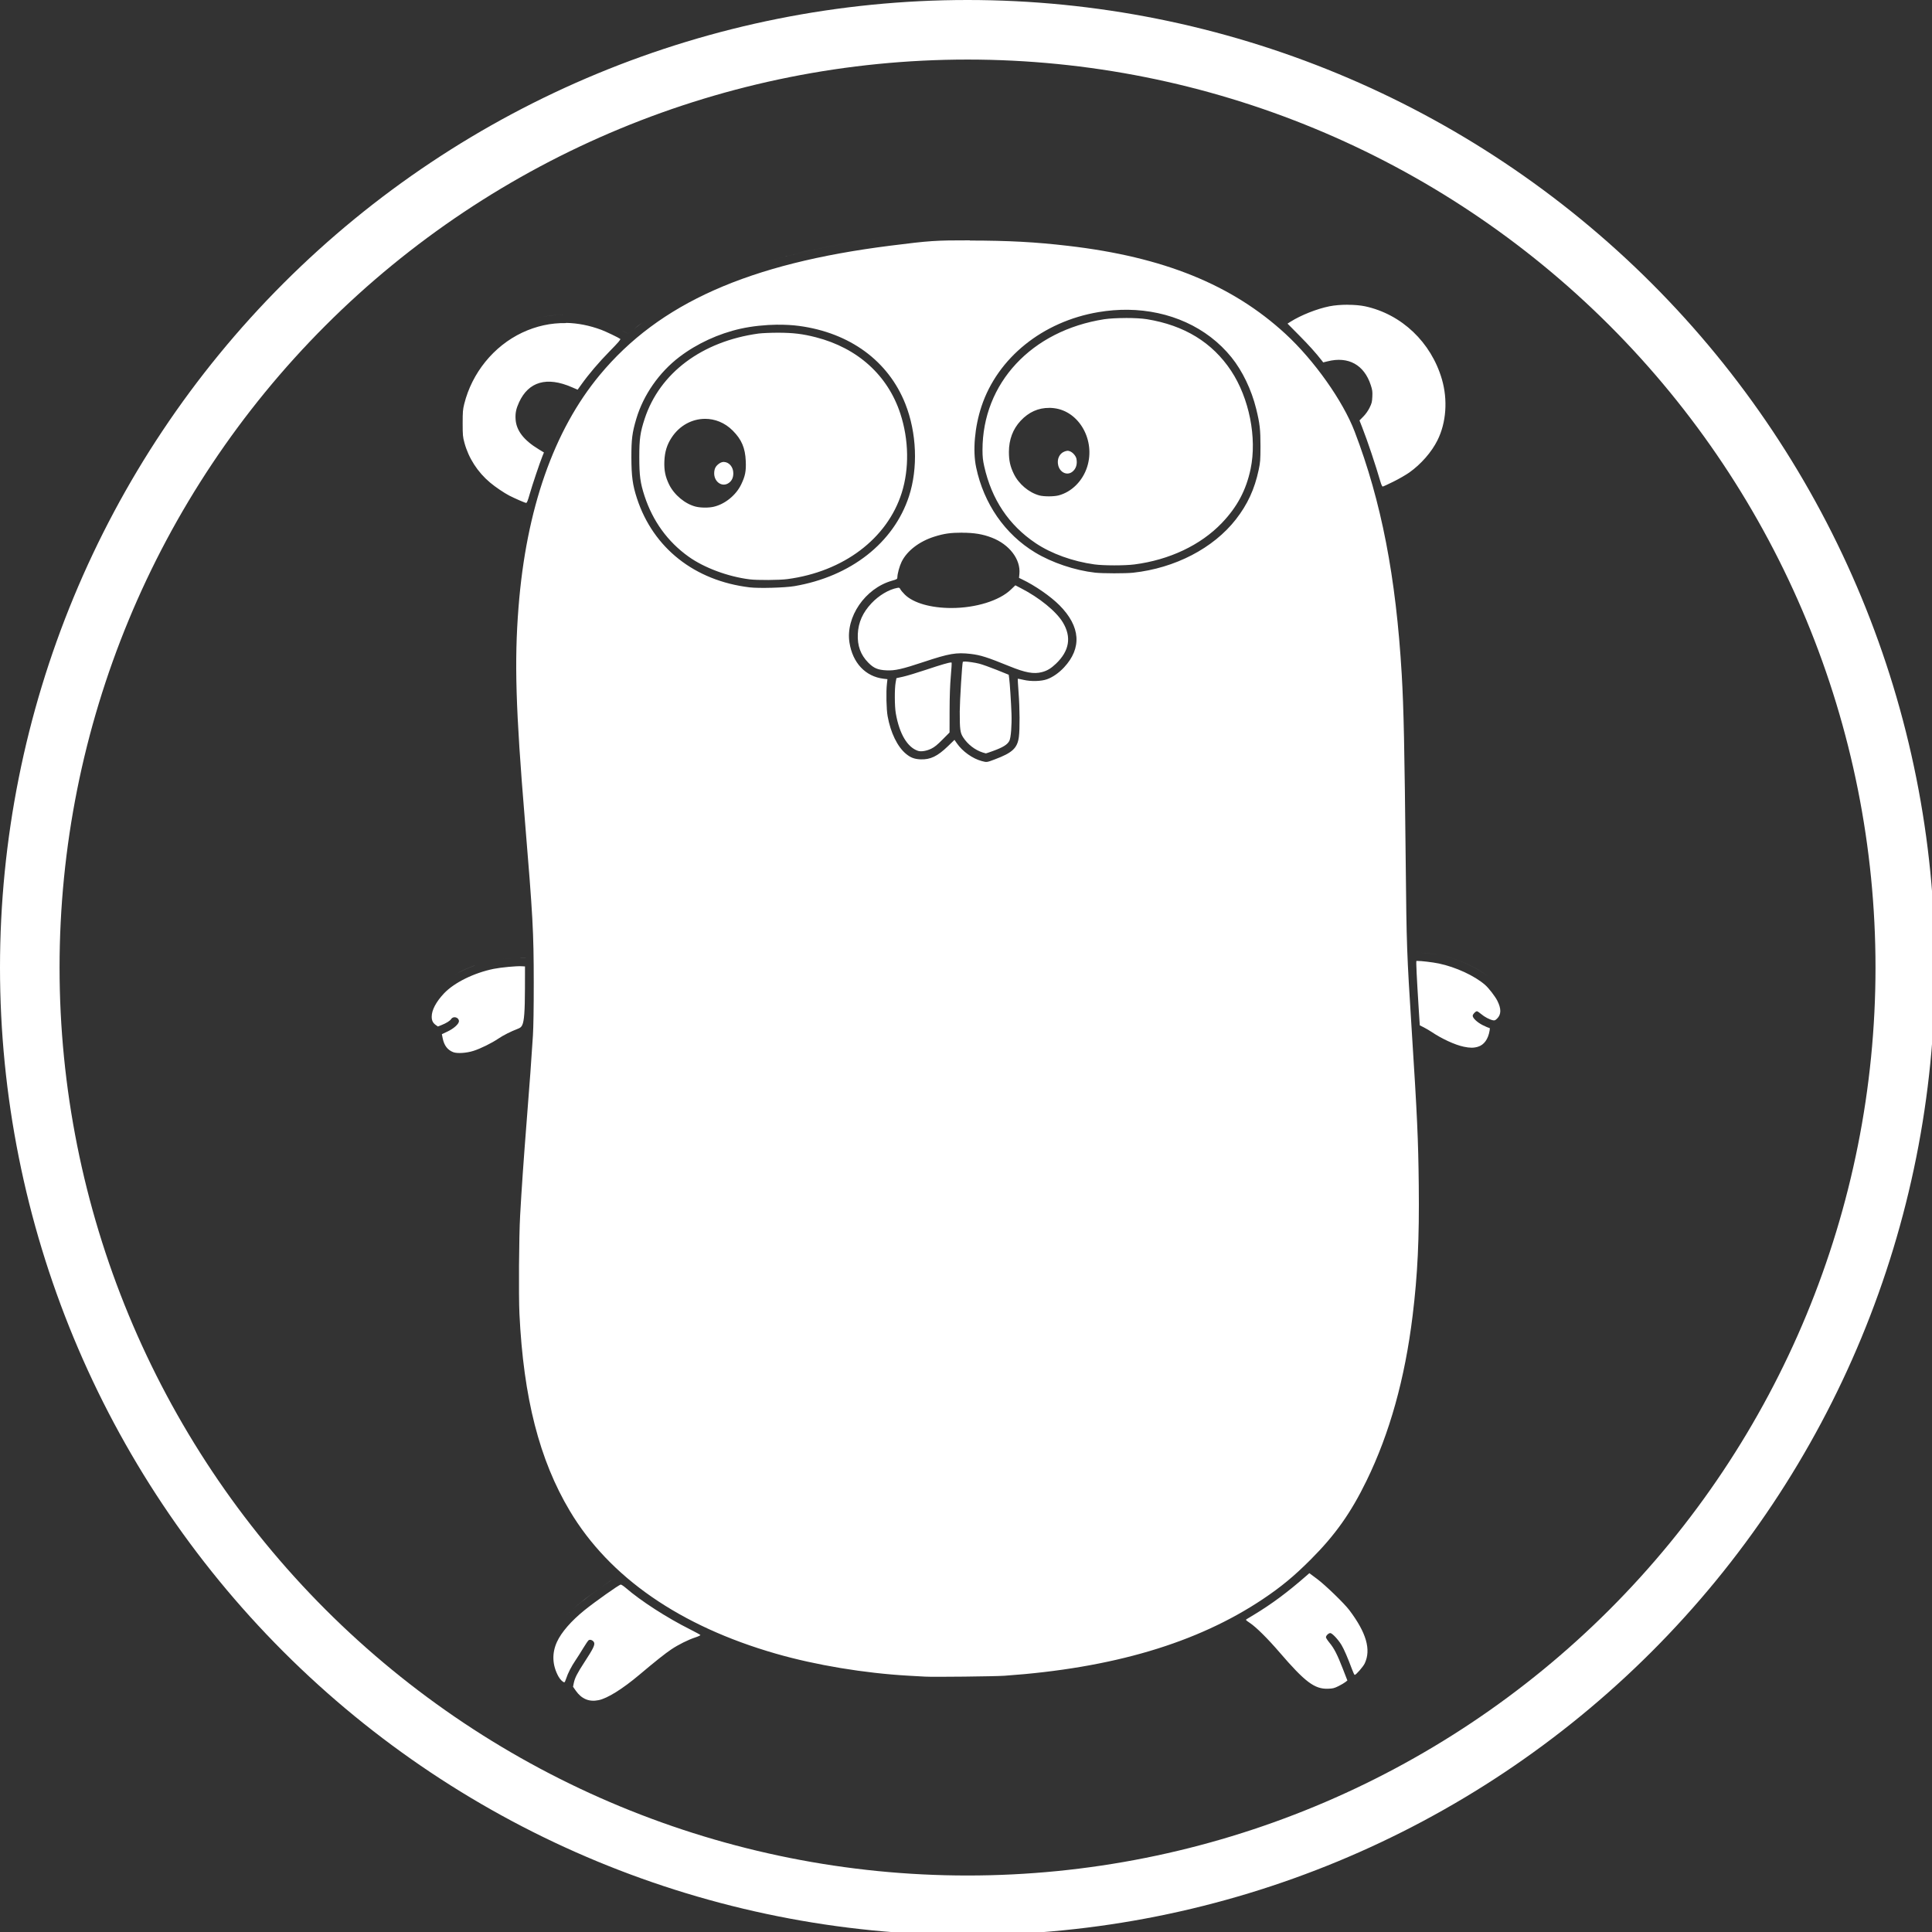 <?xml version="1.0" encoding="UTF-8" standalone="no"?>
<!-- Created with Inkscape (http://www.inkscape.org/) -->

<svg
   xmlns:dc="http://purl.org/dc/elements/1.1/"
   xmlns:cc="http://creativecommons.org/ns#"
   xmlns:rdf="http://www.w3.org/1999/02/22-rdf-syntax-ns#"
   xmlns:svg="http://www.w3.org/2000/svg"
   xmlns="http://www.w3.org/2000/svg"
   xmlns:sodipodi="http://sodipodi.sourceforge.net/DTD/sodipodi-0.dtd"
   xmlns:inkscape="http://www.inkscape.org/namespaces/inkscape"
   width="39.574mm"
   height="39.574mm"
   viewBox="0 0 39.574 39.574"
   version="1.1"
   id="svg1129"
   inkscape:version="0.92.2 2405546, 2018-03-11"
   sodipodi:docname="your-new-go-dev.svg">
  <rect x="0" y="0" width="39.574" height="39.574" fill="#333333" stroke="none"/>
  <defs
     id="defs1123">
    <linearGradient
       id="a-62"
       x1="1.244"
       x2="2.244"
       y1="594.59"
       y2="594.59"
       gradientTransform="matrix(656.073,371.171,207.042,-365.962,-120613.48,218514.46)"
       gradientUnits="userSpaceOnUse">
      <stop
         stop-color="#DF1F1B"
         offset="0"
         id="stop338-9">
        <animate
           attributeName="stop-color"
           dur="10s"
           repeatCount="indefinite"
           values="#DF1F1B;#EA7D1A;#FFCD03; #81B725; #FFCD03;#EA7D1A;#DF1F1B" />
      </stop>
      <stop
         stop-color="#EA7D1A"
         offset=".554"
         id="stop340-1">
        <animate
           attributeName="stop-color"
           dur="10s"
           repeatCount="indefinite"
           values="#EA7D1A;#FFCD03;#81B725; #079239; #81B725;#FFCD03;#EA7D1A;" />
      </stop>
      <stop
         stop-color="#FFCD03"
         offset="1"
         id="stop342-2">
        <animate
           attributeName="stop-color"
           dur="10s"
           repeatCount="indefinite"
           values="#FFCD03;#81B725;#079239; #3F95D1; #079239;#81B725;#FFCD03" />
      </stop>
    </linearGradient>
  </defs>
  <sodipodi:namedview
     id="base"
     pagecolor="#ffffff"
     bordercolor="#666666"
     borderopacity="1.0"
     inkscape:pageopacity="0.0"
     inkscape:pageshadow="2"
     inkscape:zoom="6.8874741"
     inkscape:cx="70.797963"
     inkscape:cy="57.512989"
     inkscape:document-units="mm"
     inkscape:current-layer="layer1"
     showgrid="false"
     inkscape:pagecheckerboard="true"
     fit-margin-top="0"
     fit-margin-left="0"
     fit-margin-right="0"
     fit-margin-bottom="0"
     inkscape:window-width="3840"
     inkscape:window-height="2075"
     inkscape:window-x="7680"
     inkscape:window-y="2196"
     inkscape:window-maximized="0"
     inkscape:snap-object-midpoints="true" />
  <g
     inkscape:label="Layer 1"
     inkscape:groupmode="layer"
     id="layer1"
     transform="translate(-77.47,-95.19)">
    <ellipse
       style="opacity:1;fill:#00ff00;fill-opacity:0;stroke:#d40000;stroke-width:0;stroke-miterlimit:4;stroke-dasharray:none;stroke-dashoffset:0;stroke-opacity:1"
       id="path1133"
       cx="79.412"
       cy="132.68"
       rx="40.547"
       ry="27.686" />
    <ellipse
       style="opacity:1;fill:#ffd5d5;fill-opacity:0;stroke:#d40000;stroke-width:0;stroke-miterlimit:4;stroke-dasharray:none;stroke-dashoffset:0;stroke-opacity:1"
       id="path1678"
       cx="173.194"
       cy="181.256"
       rx="43.355"
       ry="43.074" />
    <path
       style="color:#000000;font-style:normal;font-variant:normal;font-weight:normal;font-stretch:normal;font-size:medium;line-height:normal;font-family:sans-serif;font-variant-ligatures:normal;font-variant-position:normal;font-variant-caps:normal;font-variant-numeric:normal;font-variant-alternates:normal;font-feature-settings:normal;text-indent:0;text-align:start;text-decoration:none;text-decoration-line:none;text-decoration-style:solid;text-decoration-color:#000000;letter-spacing:normal;word-spacing:normal;text-transform:none;writing-mode:lr-tb;direction:ltr;text-orientation:mixed;dominant-baseline:auto;baseline-shift:baseline;text-anchor:start;white-space:normal;shape-padding:0;clip-rule:nonzero;display:inline;overflow:visible;visibility:visible;opacity:1;isolation:auto;mix-blend-mode:normal;color-interpolation:sRGB;color-interpolation-filters:linearRGB;solid-color:#000000;solid-opacity:1;vector-effect:none;fill:#ffffff;fill-opacity:1;fill-rule:nonzero;stroke:none;stroke-width:4.604px;stroke-linecap:butt;stroke-linejoin:miter;stroke-miterlimit:10;stroke-dasharray:none;stroke-dashoffset:0;stroke-opacity:1;color-rendering:auto;image-rendering:auto;shape-rendering:auto;text-rendering:auto;enable-background:accumulate"
       d="M 74.785 0 C 54.952 -6.8031494e-05 35.929 7.88 21.904 21.904 C 7.88 35.929 -9.4739031e-15 54.951 0 74.785 C 0 94.619 7.88 113.643 21.904 127.668 C 35.929 141.692 54.952 149.572 74.785 149.572 C 94.619 149.572 113.643 141.692 127.668 127.668 C 141.692 113.644 149.572 94.621 149.572 74.787 C 149.572 54.953 141.692 35.929 127.668 21.904 C 113.643 7.88 94.619 -3.4015748e-05 74.785 0 z M 74.785 4.604 C 93.4 4.604 111.25 11.998 124.412 25.16 C 137.574 38.323 144.969 56.171 144.969 74.785 C 144.969 93.4 137.574 111.25 124.412 124.412 C 111.25 137.574 93.4 144.969 74.785 144.969 C 56.171 144.969 38.323 137.574 25.16 124.412 C 11.998 111.25 4.604 93.4 4.604 74.785 C 4.604 56.171 11.998 38.323 25.16 25.16 C 38.323 11.998 56.171 4.604 74.785 4.604 z "
       transform="matrix(0.265,0,0,0.265,77.47,95.19)"
       id="circle296" />
    <path
       style="fill:#ffffff;stroke-width:0.161"
       d="m 97.067,99.93 c -0.24,0.002 -0.426,0.019 -0.833,0.06 -1.214,0.123 -2.241,0.313 -3.109,0.577 -0.061,0.019 -0.122,0.038 -0.183,0.058 0.06,-0.02 0.121,-0.039 0.183,-0.058 0.869,-0.264 1.895,-0.454 3.109,-0.577 0.408,-0.041 0.594,-0.058 0.833,-0.06 z m 0.269,0.183 c -0.698,-9.2e-4 -0.819,0.007 -1.626,0.109 -2.906,0.366 -4.736,1.18 -5.954,2.648 -0.944,1.137 -1.508,2.751 -1.665,4.761 -0.087,1.109 -0.058,2.085 0.129,4.341 0.166,2.008 0.182,2.298 0.183,3.341 5.12e-4,0.523 -0.006,0.914 -0.017,1.089 -0.035,0.547 -0.06,0.888 -0.126,1.728 -0.065,0.827 -0.106,1.415 -0.136,1.96 -0.024,0.416 -0.032,1.643 -0.014,2.014 0.083,1.719 0.408,2.989 1.032,4.035 0.811,1.359 2.254,2.359 4.222,2.924 0.817,0.235 1.812,0.4 2.715,0.451 0.142,0.008 0.295,0.017 0.34,0.019 0.171,0.01 1.425,-0.004 1.626,-0.018 2.212,-0.155 3.946,-0.669 5.293,-1.57 0.372,-0.249 0.639,-0.469 0.98,-0.811 0.501,-0.501 0.822,-0.954 1.143,-1.613 0.474,-0.972 0.786,-2.089 0.944,-3.381 0.103,-0.842 0.138,-1.58 0.126,-2.667 -0.01,-0.941 -0.031,-1.407 -0.145,-3.191 -0.1,-1.576 -0.105,-1.711 -0.122,-3.402 -0.025,-2.398 -0.041,-3.178 -0.082,-3.878 -0.118,-1.999 -0.417,-3.542 -0.965,-4.974 -0.24,-0.626 -0.827,-1.456 -1.415,-1.998 -1.093,-1.007 -2.498,-1.577 -4.451,-1.804 -0.676,-0.079 -1.218,-0.108 -2.014,-0.109 z m 7.738,1.319 c -0.133,-1e-5 -0.268,0.011 -0.373,0.032 -0.255,0.051 -0.585,0.182 -0.795,0.315 l -0.063,0.04 0.234,0.236 c 0.201,0.203 0.344,0.361 0.467,0.519 l 0.03,0.039 0.09,-0.022 c 0.426,-0.107 0.748,0.071 0.884,0.487 0.033,0.101 0.037,0.132 0.032,0.238 -0.005,0.107 -0.012,0.135 -0.056,0.225 -0.032,0.065 -0.08,0.132 -0.129,0.182 l -0.078,0.079 0.056,0.143 c 0.108,0.275 0.275,0.774 0.373,1.112 0.016,0.057 0.036,0.099 0.046,0.099 0.01,0 0.109,-0.045 0.221,-0.101 0.112,-0.055 0.258,-0.14 0.325,-0.187 0.239,-0.17 0.456,-0.417 0.577,-0.661 0.179,-0.359 0.213,-0.826 0.09,-1.249 -0.221,-0.757 -0.823,-1.33 -1.569,-1.493 -0.097,-0.021 -0.228,-0.032 -0.361,-0.032 z m -4.504,0.103 c 0.853,0.01 1.624,0.355 2.123,0.972 0.226,0.279 0.412,0.667 0.508,1.057 0.075,0.305 0.088,0.426 0.088,0.766 -7.7e-4,0.286 -0.004,0.328 -0.037,0.485 -0.084,0.395 -0.228,0.708 -0.468,1.015 -0.461,0.59 -1.244,0.997 -2.103,1.091 -0.155,0.017 -0.624,0.016 -0.779,-9.5e-4 -0.416,-0.047 -0.883,-0.204 -1.23,-0.414 -0.618,-0.374 -1.05,-0.998 -1.207,-1.742 -0.073,-0.344 -0.03,-0.831 0.11,-1.252 0.331,-0.994 1.252,-1.736 2.395,-1.929 0.203,-0.034 0.405,-0.05 0.601,-0.048 z m -11.581,0.103 c -0.035,4.3e-4 -0.069,0.002 -0.103,0.004 0.038,-0.002 0.076,-0.003 0.115,-0.004 -0.004,3e-5 -0.008,-3.1e-4 -0.011,-2.5e-4 z m -0.103,0.004 c -0.103,0.007 -0.205,0.019 -0.305,0.04 -0.049,0.01 -0.098,0.022 -0.146,0.036 0.049,-0.014 0.097,-0.026 0.146,-0.036 0.1,-0.021 0.202,-0.034 0.305,-0.04 z m 11.643,0.062 c -0.166,10e-5 -0.333,0.009 -0.441,0.025 -1.49,0.233 -2.493,1.31 -2.493,2.678 0,0.141 0.008,0.21 0.035,0.333 0.153,0.682 0.504,1.207 1.054,1.576 0.322,0.216 0.761,0.374 1.204,0.435 0.191,0.026 0.621,0.026 0.819,5.4e-4 0.717,-0.093 1.354,-0.395 1.787,-0.845 0.318,-0.331 0.501,-0.675 0.593,-1.112 0.133,-0.637 -0.029,-1.45 -0.399,-2.009 -0.385,-0.581 -0.958,-0.932 -1.725,-1.057 -0.103,-0.017 -0.267,-0.025 -0.433,-0.025 z m -9.897,0.088 c -0.063,0.048 -0.124,0.096 -0.184,0.145 -0.057,0.047 -0.108,0.086 -0.112,0.086 -0.005,0 -0.062,-0.03 -0.127,-0.068 -0.003,-0.002 -0.006,-0.003 -0.009,-0.005 0.003,0.002 0.006,0.003 0.009,0.005 0.065,0.037 0.123,0.068 0.127,0.068 0.005,0 0.055,-0.039 0.112,-0.086 0.06,-0.049 0.121,-0.098 0.184,-0.145 z m -1.568,0.016 c -0.308,-0.006 -0.61,0.06 -0.899,0.196 -0.583,0.276 -1.027,0.823 -1.186,1.461 -0.028,0.114 -0.032,0.161 -0.032,0.395 2.56e-4,0.244 0.003,0.276 0.036,0.398 0.085,0.315 0.27,0.602 0.525,0.816 0.108,0.091 0.29,0.214 0.397,0.269 0.114,0.058 0.32,0.148 0.342,0.148 0.017,5.1e-4 0.034,-0.043 0.073,-0.18 0.051,-0.18 0.208,-0.647 0.263,-0.782 l 0.029,-0.071 -0.105,-0.064 c -0.31,-0.187 -0.463,-0.387 -0.476,-0.62 -0.008,-0.124 0.012,-0.215 0.072,-0.345 0.195,-0.423 0.569,-0.53 1.078,-0.309 l 0.121,0.052 0.074,-0.103 c 0.157,-0.22 0.356,-0.453 0.581,-0.683 0.178,-0.181 0.231,-0.243 0.218,-0.254 -0.031,-0.025 -0.288,-0.148 -0.385,-0.185 -0.244,-0.091 -0.487,-0.139 -0.726,-0.143 z m 4.338,0.033 c 0.154,-9.5e-4 0.303,0.007 0.436,0.025 1.041,0.14 1.828,0.718 2.176,1.595 0.235,0.593 0.263,1.319 0.075,1.895 -0.312,0.953 -1.192,1.643 -2.347,1.84 -0.195,0.033 -0.729,0.048 -0.918,0.025 -1.126,-0.136 -1.973,-0.805 -2.306,-1.82 -0.09,-0.275 -0.114,-0.454 -0.115,-0.846 -5.12e-4,-0.369 0.017,-0.504 0.101,-0.787 0.145,-0.488 0.467,-0.95 0.884,-1.268 0.358,-0.272 0.802,-0.477 1.252,-0.577 0.234,-0.052 0.504,-0.08 0.761,-0.083 z m 0.008,0.164 c -0.152,-2.5e-4 -0.329,0.008 -0.402,0.017 -1.16,0.16 -2.025,0.808 -2.333,1.746 -0.091,0.278 -0.11,0.412 -0.11,0.78 0,0.387 0.02,0.533 0.108,0.803 0.169,0.514 0.473,0.934 0.899,1.239 0.319,0.229 0.807,0.411 1.252,0.467 0.158,0.02 0.611,0.017 0.775,-0.005 1.149,-0.153 2.044,-0.828 2.341,-1.765 0.157,-0.496 0.147,-1.091 -0.028,-1.625 -0.257,-0.785 -0.874,-1.343 -1.728,-1.563 -0.274,-0.07 -0.462,-0.093 -0.775,-0.094 z m 5.554,1.539 c 0.032,2.6e-4 0.065,0.003 0.098,0.007 0.515,0.063 0.85,0.658 0.677,1.202 -0.092,0.289 -0.318,0.515 -0.587,0.585 -0.097,0.025 -0.301,0.025 -0.393,0 -0.215,-0.059 -0.423,-0.235 -0.523,-0.443 -0.074,-0.152 -0.1,-0.272 -0.1,-0.448 9.49e-4,-0.254 0.081,-0.467 0.24,-0.638 0.166,-0.178 0.363,-0.266 0.587,-0.264 z m -7.054,0.225 c 0.203,-7.7e-4 0.407,0.078 0.569,0.241 0.182,0.182 0.256,0.356 0.267,0.627 0.009,0.205 -0.012,0.306 -0.094,0.476 -0.105,0.219 -0.33,0.402 -0.559,0.456 -0.105,0.025 -0.264,0.024 -0.369,-9.5e-4 -0.218,-0.053 -0.444,-0.24 -0.549,-0.455 -0.078,-0.161 -0.104,-0.291 -0.096,-0.481 0.008,-0.187 0.053,-0.334 0.147,-0.477 0.165,-0.253 0.423,-0.385 0.684,-0.386 z m 7.422,0.655 c -0.016,9.5e-4 -0.033,0.006 -0.058,0.015 -0.104,0.04 -0.158,0.157 -0.128,0.282 0.035,0.146 0.178,0.214 0.284,0.136 0.079,-0.058 0.111,-0.155 0.09,-0.267 -0.012,-0.063 -0.078,-0.137 -0.139,-0.158 -0.02,-0.007 -0.034,-0.01 -0.05,-0.009 z m -7.028,0.228 c -0.033,-9.5e-4 -0.066,0.008 -0.098,0.03 -0.07,0.048 -0.099,0.096 -0.106,0.179 -0.016,0.19 0.156,0.319 0.296,0.223 0.063,-0.043 0.095,-0.11 0.095,-0.199 0,-0.132 -0.089,-0.228 -0.188,-0.232 z m 4.875,1.45 c 0.246,2.6e-4 0.421,0.029 0.607,0.101 0.36,0.139 0.593,0.444 0.565,0.741 l -0.008,0.083 0.064,0.031 c 0.266,0.127 0.584,0.348 0.765,0.53 0.431,0.434 0.463,0.876 0.092,1.274 -0.104,0.111 -0.228,0.198 -0.346,0.241 -0.119,0.043 -0.33,0.049 -0.481,0.013 -0.064,-0.015 -0.118,-0.025 -0.12,-0.023 -0.002,0.002 0.006,0.13 0.017,0.284 0.025,0.327 0.027,0.745 0.006,0.908 -0.03,0.229 -0.133,0.325 -0.494,0.46 -0.165,0.062 -0.162,0.062 -0.267,0.034 v -1.4e-4 c -0.186,-0.049 -0.395,-0.198 -0.508,-0.362 l -0.05,-0.072 -0.133,0.129 c -0.215,0.208 -0.362,0.279 -0.566,0.27 -0.124,-0.006 -0.201,-0.035 -0.297,-0.115 -0.173,-0.144 -0.313,-0.432 -0.373,-0.767 -0.026,-0.142 -0.034,-0.496 -0.015,-0.662 l 0.011,-0.098 -0.079,-0.009 c -0.371,-0.045 -0.634,-0.324 -0.699,-0.741 -0.081,-0.524 0.32,-1.109 0.868,-1.266 0.103,-0.029 0.112,-0.035 0.113,-0.067 5.13e-4,-0.075 0.043,-0.23 0.087,-0.321 0.111,-0.225 0.36,-0.417 0.669,-0.515 0.199,-0.063 0.334,-0.082 0.57,-0.082 z m 1.089,1.077 -0.093,0.089 c -0.236,0.226 -0.717,0.375 -1.213,0.376 -0.424,5.1e-4 -0.782,-0.102 -0.957,-0.274 -0.039,-0.038 -0.08,-0.087 -0.091,-0.108 -0.017,-0.034 -0.026,-0.038 -0.064,-0.03 -0.173,0.032 -0.378,0.154 -0.529,0.315 -0.179,0.19 -0.269,0.391 -0.28,0.629 -0.011,0.241 0.057,0.427 0.214,0.587 0.112,0.114 0.197,0.15 0.374,0.158 0.171,0.009 0.32,-0.025 0.762,-0.172 0.523,-0.174 0.666,-0.198 0.959,-0.165 0.205,0.024 0.34,0.067 0.795,0.252 0.328,0.134 0.5,0.165 0.668,0.121 0.107,-0.028 0.185,-0.075 0.288,-0.173 0.274,-0.262 0.321,-0.545 0.14,-0.845 -0.135,-0.225 -0.48,-0.506 -0.858,-0.7 z m -1.036,1.563 c -0.023,-5.1e-4 -0.037,7.7e-4 -0.04,0.005 -0.014,0.023 -0.062,0.799 -0.063,1.014 -9.5e-4,0.37 0.009,0.439 0.07,0.533 0.094,0.145 0.244,0.26 0.402,0.31 0.03,0.009 0.058,0.018 0.063,0.018 0.005,5.2e-4 0.068,-0.021 0.14,-0.047 0.21,-0.076 0.301,-0.132 0.341,-0.21 0.032,-0.062 0.052,-0.316 0.044,-0.552 -0.009,-0.244 -0.034,-0.632 -0.048,-0.734 l -0.009,-0.068 -0.245,-0.099 c -0.135,-0.054 -0.297,-0.112 -0.36,-0.128 -0.088,-0.022 -0.227,-0.042 -0.295,-0.044 z m -0.282,0.018 c -0.044,-1.3e-4 -0.199,0.045 -0.499,0.145 -0.191,0.064 -0.408,0.13 -0.483,0.146 l -0.136,0.03 -0.016,0.087 c -0.024,0.132 -0.022,0.491 0.003,0.633 0.073,0.42 0.237,0.697 0.455,0.769 0.063,0.021 0.177,0.002 0.271,-0.044 0.068,-0.033 0.124,-0.079 0.232,-0.188 l 0.143,-0.144 9.5e-4,-0.442 c 7.69e-4,-0.303 0.009,-0.527 0.025,-0.712 0.013,-0.149 0.021,-0.274 0.016,-0.278 -0.002,-0.002 -0.006,-0.003 -0.012,-0.003 z m 9.519,5.946 0.097,2.5e-4 c 0.108,2.6e-4 0.327,0.029 0.468,0.061 0.334,0.076 0.712,0.254 0.935,0.438 0.015,0.013 0.031,0.026 0.046,0.041 -0.015,-0.015 -0.031,-0.029 -0.046,-0.041 -0.223,-0.185 -0.601,-0.362 -0.935,-0.438 -0.141,-0.032 -0.359,-0.06 -0.468,-0.061 z m -18.398,0.109 c -0.112,0 -0.224,0.008 -0.336,0.022 0.112,-0.014 0.224,-0.022 0.336,-0.022 h 0.164 v -1.3e-4 z m 18.43,0.057 c -0.01,2.6e-4 -0.016,9.5e-4 -0.018,0.003 -0.009,0.01 0.007,0.339 0.046,0.959 l 0.023,0.358 0.083,0.042 c 0.045,0.023 0.116,0.065 0.157,0.092 0.209,0.141 0.479,0.266 0.66,0.304 0.126,0.027 0.204,0.027 0.291,9.5e-4 0.125,-0.037 0.21,-0.155 0.239,-0.329 0.008,-0.046 0.006,-0.058 -0.01,-0.058 -0.011,0 -0.07,-0.025 -0.13,-0.055 -0.113,-0.057 -0.206,-0.144 -0.206,-0.193 0,-0.03 0.058,-0.092 0.087,-0.092 0.011,0 0.05,0.026 0.086,0.057 0.067,0.058 0.173,0.114 0.243,0.128 0.033,0.007 0.048,-2e-4 0.084,-0.035 0.086,-0.084 0.087,-0.202 0.005,-0.365 -0.046,-0.091 -0.176,-0.259 -0.25,-0.324 -0.215,-0.188 -0.601,-0.366 -0.948,-0.439 -0.129,-0.027 -0.374,-0.055 -0.441,-0.053 z m -19.309,0.095 c -0.092,0.033 -0.182,0.07 -0.268,0.113 -0.049,0.025 -0.096,0.05 -0.14,0.076 0.044,-0.026 0.091,-0.051 0.14,-0.075 0.086,-0.043 0.175,-0.08 0.268,-0.113 z m 0.965,0.015 c -0.104,-0.007 -0.42,0.023 -0.572,0.053 -0.405,0.082 -0.811,0.282 -1.02,0.503 -0.163,0.173 -0.252,0.342 -0.252,0.477 0,0.079 0.024,0.128 0.084,0.171 l 0.042,0.03 0.07,-0.027 c 0.101,-0.04 0.178,-0.087 0.204,-0.127 0.044,-0.067 0.158,-0.033 0.158,0.046 0,0.056 -0.109,0.154 -0.24,0.214 l -0.11,0.052 0.018,0.088 c 0.03,0.146 0.101,0.237 0.217,0.281 0.081,0.03 0.271,0.018 0.414,-0.028 0.144,-0.046 0.37,-0.157 0.509,-0.251 0.102,-0.069 0.255,-0.146 0.396,-0.2 0.053,-0.02 0.073,-0.037 0.092,-0.076 0.04,-0.082 0.055,-0.281 0.056,-0.753 l 9.49e-4,-0.449 z m 16.253,12.309 v 1.3e-4 l 0.072,0.051 c 0.047,0.033 0.094,0.07 0.142,0.108 -0.048,-0.038 -0.095,-0.075 -0.142,-0.108 l -0.072,-0.051 z m -0.12,0.123 -0.065,0.057 c -0.382,0.334 -0.703,0.573 -1.072,0.796 -0.06,0.036 -0.123,0.075 -0.141,0.085 -0.032,0.019 -0.031,0.02 0.061,0.082 0.13,0.087 0.365,0.321 0.607,0.602 0.52,0.605 0.717,0.754 0.99,0.745 0.103,-0.003 0.128,-0.01 0.218,-0.054 0.056,-0.028 0.119,-0.065 0.141,-0.083 l 0.04,-0.032 -0.092,-0.237 c -0.115,-0.296 -0.178,-0.419 -0.273,-0.534 -0.041,-0.05 -0.074,-0.101 -0.074,-0.114 0,-0.034 0.054,-0.086 0.089,-0.086 0.038,0 0.161,0.13 0.229,0.243 0.051,0.084 0.131,0.269 0.212,0.488 0.025,0.069 0.052,0.126 0.059,0.126 0.027,0 0.172,-0.166 0.205,-0.235 0.134,-0.283 0.034,-0.629 -0.315,-1.092 -0.103,-0.137 -0.488,-0.51 -0.659,-0.638 z m -14.256,0.111 c -0.007,0.006 -0.116,0.085 -0.244,0.174 -0.359,0.254 -0.531,0.391 -0.708,0.568 v 1.3e-4 c 0.177,-0.177 0.348,-0.315 0.708,-0.568 0.127,-0.09 0.237,-0.168 0.244,-0.174 z m 0.149,0.124 c -0.031,0 -0.523,0.348 -0.741,0.524 -0.271,0.219 -0.473,0.452 -0.563,0.648 -0.107,0.233 -0.097,0.476 0.029,0.707 0.034,0.063 0.093,0.121 0.123,0.121 0.007,0 0.023,-0.035 0.037,-0.078 0.033,-0.105 0.106,-0.247 0.19,-0.371 0.038,-0.056 0.11,-0.169 0.159,-0.251 0.049,-0.082 0.1,-0.155 0.112,-0.163 0.034,-0.021 0.095,0.007 0.111,0.05 0.018,0.05 -0.023,0.132 -0.198,0.4 -0.149,0.229 -0.196,0.32 -0.219,0.43 l -0.015,0.074 0.057,0.082 c 0.119,0.169 0.273,0.233 0.467,0.193 h 1.33e-4 c 0.181,-0.037 0.49,-0.23 0.832,-0.518 0.337,-0.284 0.534,-0.44 0.658,-0.523 0.145,-0.097 0.346,-0.197 0.49,-0.244 0.062,-0.02 0.109,-0.043 0.104,-0.05 -0.005,-0.007 -0.098,-0.058 -0.209,-0.114 -0.477,-0.239 -1.006,-0.58 -1.322,-0.853 -0.042,-0.036 -0.088,-0.066 -0.102,-0.066 z"
       id="path6503"
       inkscape:connector-curvature="0" />
  </g>
</svg>
